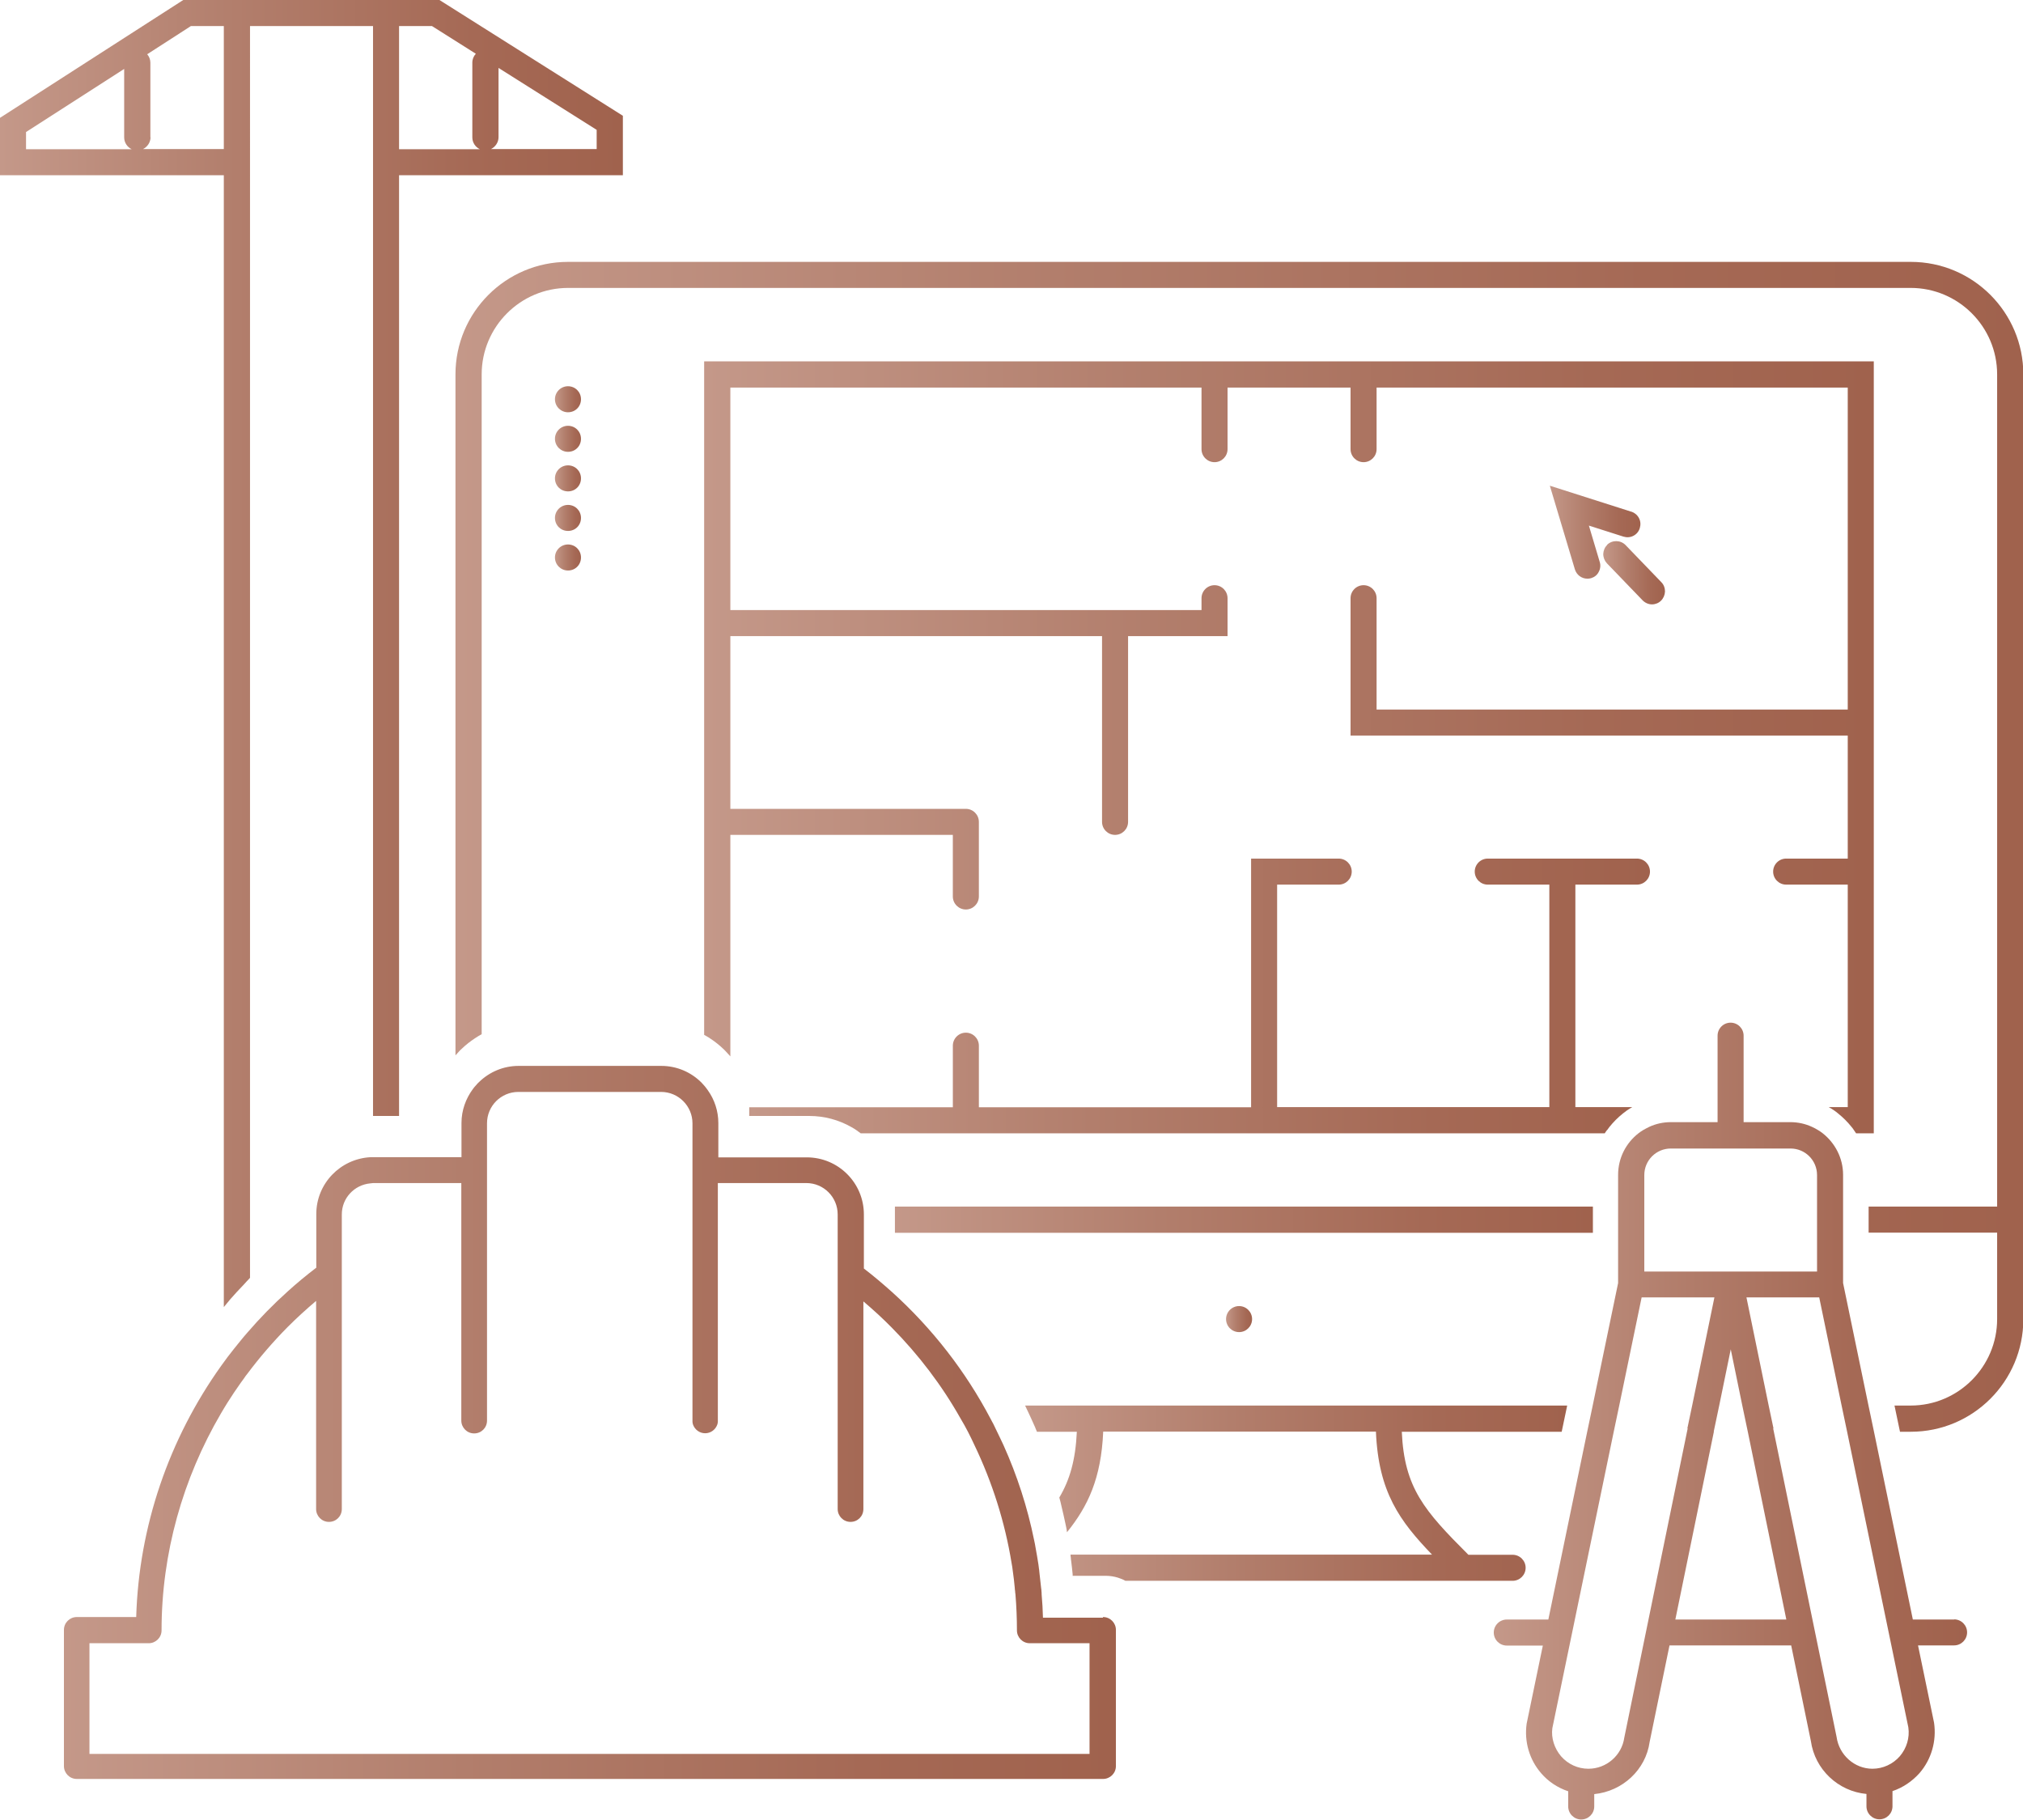 <?xml version="1.0" encoding="UTF-8"?>
<svg id="Layer_1" data-name="Layer 1" xmlns="http://www.w3.org/2000/svg" xmlns:xlink="http://www.w3.org/1999/xlink" viewBox="0 0 121.21 109.02">
  <defs>
    <style>
      .cls-1 {
        fill: url(#New_Gradient_Swatch_1-4);
      }

      .cls-2 {
        fill: url(#New_Gradient_Swatch_1-3);
      }

      .cls-3 {
        fill: url(#New_Gradient_Swatch_1-8);
      }

      .cls-4 {
        fill: url(#New_Gradient_Swatch_1-13);
      }

      .cls-5 {
        fill: url(#New_Gradient_Swatch_1-10);
      }

      .cls-6 {
        fill: url(#New_Gradient_Swatch_1-16);
      }

      .cls-7 {
        fill: url(#New_Gradient_Swatch_1-11);
      }

      .cls-8 {
        fill: url(#New_Gradient_Swatch_1-7);
      }

      .cls-9 {
        fill: url(#New_Gradient_Swatch_1-12);
      }

      .cls-10 {
        fill: url(#New_Gradient_Swatch_1-6);
      }

      .cls-11 {
        fill: url(#New_Gradient_Swatch_1-2);
      }

      .cls-12 {
        fill: url(#New_Gradient_Swatch_1-9);
      }

      .cls-13 {
        fill: url(#New_Gradient_Swatch_1-5);
      }

      .cls-14 {
        fill: url(#New_Gradient_Swatch_1-15);
      }

      .cls-15 {
        fill: url(#New_Gradient_Swatch_1-14);
      }

      .cls-16 {
        fill: url(#New_Gradient_Swatch_1);
      }
    </style>
    <linearGradient id="New_Gradient_Swatch_1" data-name="New Gradient Swatch 1" x1="27.29" y1="50.73" x2="121.21" y2="50.73" gradientUnits="userSpaceOnUse">
      <stop offset="0" stop-color="#c49889"/>
      <stop offset=".38" stop-color="#b27e6c"/>
      <stop offset=".76" stop-color="#a56955"/>
      <stop offset="1" stop-color="#a0624d"/>
    </linearGradient>
    <linearGradient id="New_Gradient_Swatch_1-2" data-name="New Gradient Swatch 1" x1="61.41" y1="89.46" x2="93.89" y2="89.46" xlink:href="#New_Gradient_Swatch_1"/>
    <linearGradient id="New_Gradient_Swatch_1-3" data-name="New Gradient Swatch 1" x1="53.62" y1="73.07" x2="95.44" y2="73.07" xlink:href="#New_Gradient_Swatch_1"/>
    <linearGradient id="New_Gradient_Swatch_1-4" data-name="New Gradient Swatch 1" x1="73.46" y1="79.03" x2="75.02" y2="79.03" xlink:href="#New_Gradient_Swatch_1"/>
    <linearGradient id="New_Gradient_Swatch_1-5" data-name="New Gradient Swatch 1" x1="42.19" y1="44.77" x2="112.27" y2="44.77" xlink:href="#New_Gradient_Swatch_1"/>
    <linearGradient id="New_Gradient_Swatch_1-6" data-name="New Gradient Swatch 1" x1="44.89" y1="59.67" x2="98.87" y2="59.67" xlink:href="#New_Gradient_Swatch_1"/>
    <linearGradient id="New_Gradient_Swatch_1-7" data-name="New Gradient Swatch 1" x1="92.86" y1="31.88" x2="98.3" y2="31.88" xlink:href="#New_Gradient_Swatch_1"/>
    <linearGradient id="New_Gradient_Swatch_1-8" data-name="New Gradient Swatch 1" x1="96.07" y1="34.31" x2="99.78" y2="34.31" xlink:href="#New_Gradient_Swatch_1"/>
    <linearGradient id="New_Gradient_Swatch_1-9" data-name="New Gradient Swatch 1" x1="33.26" y1="26.29" x2="34.81" y2="26.29" xlink:href="#New_Gradient_Swatch_1"/>
    <linearGradient id="New_Gradient_Swatch_1-10" data-name="New Gradient Swatch 1" x1="33.26" y1="28.66" x2="34.81" y2="28.66" xlink:href="#New_Gradient_Swatch_1"/>
    <linearGradient id="New_Gradient_Swatch_1-11" data-name="New Gradient Swatch 1" x1="33.26" y1="31.03" x2="34.81" y2="31.03" xlink:href="#New_Gradient_Swatch_1"/>
    <linearGradient id="New_Gradient_Swatch_1-12" data-name="New Gradient Swatch 1" x1="33.26" y1="23.92" x2="34.81" y2="23.92" xlink:href="#New_Gradient_Swatch_1"/>
    <linearGradient id="New_Gradient_Swatch_1-13" data-name="New Gradient Swatch 1" x1="33.26" y1="33.4" x2="34.81" y2="33.4" xlink:href="#New_Gradient_Swatch_1"/>
    <linearGradient id="New_Gradient_Swatch_1-14" data-name="New Gradient Swatch 1" x1="89.5" y1="85.15" x2="117.88" y2="85.15" xlink:href="#New_Gradient_Swatch_1"/>
    <linearGradient id="New_Gradient_Swatch_1-15" data-name="New Gradient Swatch 1" x1="0" y1="39.16" x2="37.31" y2="39.16" xlink:href="#New_Gradient_Swatch_1"/>
    <linearGradient id="New_Gradient_Swatch_1-16" data-name="New Gradient Swatch 1" x1="3.83" y1="85.26" x2="66.85" y2="85.26" xlink:href="#New_Gradient_Swatch_1"/>
  </defs>
  <g>
    <path class="cls-16" d="M114.47,15.69H34.03c-3.72,0-6.74,3.02-6.74,6.74v40.8c.06-.07.13-.14.19-.21.06-.07.12-.13.19-.19.25-.24.52-.45.81-.64.06-.04.13-.08.19-.12.06-.04.13-.07.19-.11V22.43c0-2.85,2.32-5.18,5.18-5.18h80.44c2.85,0,5.18,2.32,5.18,5.18v49.86h-7.7v1.56h7.7v5.18c0,2.85-2.32,5.18-5.18,5.18h-.97l.04.19.04.19.17.81.04.19.04.19h.65c3.72,0,6.74-3.02,6.74-6.74V22.43c0-3.72-3.02-6.74-6.74-6.74Z"/>
    <path class="cls-11" d="M91.41,93.93c0-.43-.35-.78-.78-.78h-2.65c-2.64-2.64-3.84-4-3.99-7.37h9.58l.04-.19.04-.19.17-.81.04-.19.04-.19h-32.48c.03.06.06.13.09.19.03.06.06.13.09.19.13.27.25.54.37.81.03.06.06.13.08.19.03.06.05.13.08.19h2.39c-.08,1.68-.41,2.86-1.05,3.94.02.09.05.17.07.26.02.09.04.18.06.26.08.35.17.71.24,1.06.02.08.03.16.05.24.02.09.03.17.04.26,1.25-1.55,2.05-3.22,2.17-6.03h16.34c.15,3.63,1.43,5.36,3.36,7.37h-21.66c0,.06.01.13.02.19,0,.06.01.13.02.19.03.27.07.54.09.81,0,.03,0,.05,0,.08h1.98c.25,0,.5.04.73.11.16.05.31.11.45.19h23.2c.43,0,.78-.35.78-.78Z"/>
    <polygon class="cls-2" points="95.44 73.67 95.44 73.48 95.44 72.67 95.44 72.48 95.44 72.29 53.62 72.29 53.62 72.48 53.62 72.67 53.62 73.48 53.62 73.67 53.62 73.86 95.44 73.86 95.44 73.67"/>
    <path class="cls-1" d="M73.46,79.03c0,.43.35.78.78.78s.78-.35.78-.78-.35-.78-.78-.78-.78.35-.78.78Z"/>
    <path class="cls-13" d="M57.09,53.71c0,.43.35.78.78.78s.78-.35.78-.78v-4.47c0-.43-.35-.78-.78-.78h-14.11v-10.35h22.27v11.13c0,.43.35.78.78.78s.78-.35.78-.78v-11.13h5.96v-2.27c0-.43-.35-.78-.78-.78s-.78.35-.78.78v.71h-28.23v-13.33h28.23v3.69c0,.43.35.78.78.78s.78-.35.78-.78v-3.69h7.37v3.69c0,.43.35.78.78.78s.78-.35.78-.78v-3.69h28.23v19.29h-28.23v-6.67c0-.43-.35-.78-.78-.78s-.78.35-.78.78v8.23h29.79v7.37h-3.69c-.43,0-.78.35-.78.78s.35.78.78.78h3.69v13.33h-1.14c.11.06.21.12.31.19.09.06.17.12.25.19.3.24.57.51.81.81.05.06.1.12.14.19.04.06.09.13.13.19h1.06V21.65H42.19v40.35c.06.03.13.07.19.11.06.04.13.07.19.12.29.19.56.41.81.65.07.07.13.14.19.2.06.07.13.14.19.21v-13.27h13.33v3.69Z"/>
    <path class="cls-10" d="M96.29,67.71c.05-.06.09-.13.14-.19.24-.3.51-.57.81-.81.08-.06.17-.13.25-.19.1-.07.21-.13.31-.19h-3.41v-13.33h3.69c.43,0,.78-.35.78-.78s-.35-.78-.78-.78h-8.94c-.43,0-.78.35-.78.78s.35.78.78.78h3.69v13.33h-16.31v-13.33h3.69c.43,0,.78-.35.78-.78s-.35-.78-.78-.78h-5.25v14.9h-16.31v-3.69c0-.43-.35-.78-.78-.78s-.78.35-.78.78v3.69h-12.2c0,.06,0,.12,0,.18h0v.34h3.6c.91,0,1.77.24,2.51.66.11.06.21.12.31.19.09.06.17.12.26.19h44.58c.04-.06.08-.13.13-.19Z"/>
    <path class="cls-8" d="M97.75,30.66l-4.89-1.56,1.5,5.01c.1.33.4.56.75.56.08,0,.15-.01.22-.03.2-.06.37-.19.46-.38.1-.18.12-.4.06-.59l-.65-2.18,2.07.66c.2.06.41.05.6-.05.19-.1.32-.26.38-.46.06-.2.05-.41-.05-.6-.1-.19-.26-.32-.46-.39Z"/>
    <path class="cls-3" d="M96.3,32.64c-.15.15-.23.34-.24.55,0,.21.08.41.22.56l2.14,2.22c.15.15.35.24.56.24.2,0,.4-.08.54-.22.15-.15.23-.34.24-.55,0-.21-.07-.41-.22-.56l-2.14-2.22c-.3-.31-.8-.32-1.11-.02Z"/>
    <path class="cls-12" d="M34.03,27.07c.44,0,.78-.34.78-.78s-.35-.78-.78-.78-.78.35-.78.78.35.78.78.78Z"/>
    <path class="cls-5" d="M34.03,29.44c.44,0,.78-.34.78-.78s-.35-.78-.78-.78-.78.35-.78.78.34.78.78.78Z"/>
    <path class="cls-7" d="M34.03,31.81c.44,0,.78-.34.78-.78s-.35-.78-.78-.78-.78.35-.78.78.34.78.78.78Z"/>
    <path class="cls-9" d="M34.03,24.7c.44,0,.78-.34.78-.78s-.35-.78-.78-.78-.78.35-.78.78.35.78.78.78Z"/>
    <path class="cls-4" d="M34.03,34.18c.44,0,.78-.34.78-.78s-.35-.78-.78-.78-.78.35-.78.78.35.78.78.78Z"/>
    <path class="cls-15" d="M117.1,97.03h-2.49l-2.33-11.26-.04-.19-.04-.19-.17-.81-.04-.19-.04-.19-1.52-7.33v-6.48c0-1.02-.49-1.92-1.23-2.5-.09-.07-.18-.13-.28-.19-.11-.07-.23-.13-.36-.19-.39-.18-.83-.28-1.29-.28h-2.8v-5.18c0-.43-.35-.78-.78-.78s-.78.35-.78.78v5.18h-2.8c-.46,0-.9.1-1.29.28-.12.06-.24.12-.36.19-.1.06-.19.12-.28.19-.75.58-1.23,1.48-1.23,2.5v6.48l-1.52,7.33-.04.19-.04.19-.17.81-.04.19-.04.19-2.33,11.26h-2.49c-.43,0-.78.35-.78.78s.35.78.78.78h2.16l-.97,4.68c-.15,1.07.16,2.15.87,2.97.43.5.99.87,1.62,1.08v.91c0,.43.35.78.78.78s.78-.35.78-.78v-.74c1.7-.17,3.09-1.46,3.32-3.13l1.19-5.78h7.29l1.18,5.73c.24,1.7,1.63,3.01,3.33,3.17v.74c0,.43.35.78.78.78s.78-.35.78-.78v-.91c.63-.21,1.18-.59,1.62-1.08.71-.82,1.03-1.92.87-3.02l-.96-4.63h2.16c.43,0,.78-.35.78-.78s-.35-.78-.78-.78ZM98.52,73.86v-3.46c0-.88.71-1.59,1.59-1.59h7.17c.88,0,1.59.71,1.59,1.59v5.78h-10.35v-2.32ZM106.26,85.58l-.04-.19-.17-.81-.04-.19-.04-.19-1.33-6.47h4.36l1.34,6.47.04.19.04.19.17.81.04.19.04.19,3.67,17.72c.09.62-.1,1.25-.51,1.73-.41.47-1.01.75-1.64.75-1.07,0-2-.82-2.15-1.91l-3.76-18.29-.04-.19ZM101.12,85.58l-.04.19-3.76,18.34c-.15,1.06-1.07,1.86-2.15,1.86-.63,0-1.22-.27-1.64-.75-.4-.47-.6-1.1-.52-1.68l3.68-17.77.04-.19.04-.19.17-.81.04-.19.04-.19,1.34-6.47h4.36l-1.33,6.47-.04.19-.04.19-.17.81-.04.19ZM102.68,85.77l.04-.19.04-.19.17-.81.04-.19.04-.19.69-3.36.69,3.36.04.19.04.19.17.81.04.19.04.19,2.31,11.26h-6.65l2.31-11.26Z"/>
    <path class="cls-14" d="M37.31,6.93L26.33,0h-15.35L0,7.06v3.44h13.41v67.81c.06-.08.13-.15.19-.23.06-.08.12-.15.19-.23.26-.3.53-.59.81-.88.06-.07.12-.14.19-.21.06-.07.13-.13.19-.2V1.56h7.37v65.3c.06,0,.12,0,.18,0h1.38V10.5h13.41v-3.57ZM1.56,7.91l5.88-3.78v4.1c0,.31.18.58.45.71H1.56v-1.02ZM9.01,8.23V3.76c0-.19-.07-.37-.19-.51l2.62-1.69h1.97v7.37h-4.84c.26-.13.45-.4.45-.71ZM35.75,7.79v1.14h-6.33c.26-.13.45-.4.45-.71v-4.15l5.88,3.71ZM28.3,3.76v4.47c0,.31.18.58.45.71h-4.84V1.56h1.97l2.63,1.66c-.13.14-.21.33-.21.53Z"/>
  </g>
  <path class="cls-6" d="M66.08,96.92h-3.59c-.01-.47-.04-.94-.08-1.4,0-.06,0-.13-.01-.19,0-.06-.01-.13-.02-.19-.03-.27-.06-.54-.09-.81,0-.06-.02-.13-.02-.19,0-.05-.01-.1-.02-.16-.01-.08-.02-.16-.03-.24-.05-.33-.11-.67-.17-1-.01-.08-.03-.15-.04-.23-.02-.08-.03-.16-.05-.24-.4-1.97-1.02-3.88-1.84-5.7-.03-.06-.06-.13-.09-.19-.03-.06-.06-.13-.09-.19-.13-.27-.26-.54-.39-.81-.03-.06-.06-.13-.1-.19-.03-.06-.07-.13-.1-.19-1.49-2.83-3.48-5.4-5.89-7.58-.55-.49-1.11-.97-1.7-1.42v-3.24c0-1.89-1.53-3.42-3.42-3.42h-5.3v-2.05c0-.73-.23-1.41-.63-1.97-.06-.08-.12-.17-.19-.25-.06-.07-.12-.14-.19-.21-.62-.62-1.47-1-2.41-1h-8.55c-.92,0-1.75.37-2.36.96-.07.06-.13.13-.19.2-.07.07-.13.15-.19.23-.42.57-.68,1.27-.68,2.03v2.05h-5.28c-.06,0-.12,0-.18,0-1.8.1-3.24,1.58-3.24,3.41v3.21c-.59.45-1.16.92-1.7,1.41-.87.78-1.68,1.61-2.43,2.48-.06.07-.13.15-.19.22-.06.08-.13.15-.19.23-.28.34-.55.68-.81,1.02-.06.09-.13.17-.19.26-.06.09-.13.17-.19.26-3.12,4.37-4.93,9.61-5.09,15.05h-3.56c-.42,0-.77.34-.77.77v8.16c0,.42.34.77.77.77h61.49c.42,0,.77-.34.77-.77v-8.16c0-.42-.34-.77-.77-.77ZM65.31,105.08H5.36v-6.63h3.55c.42,0,.77-.34.77-.77,0-4.61,1.27-9.09,3.56-13,.06-.11.13-.21.19-.32.06-.1.13-.21.19-.31.26-.41.53-.82.81-1.21.06-.09.13-.17.19-.26.06-.09.12-.18.19-.26.74-.99,1.55-1.93,2.43-2.82.54-.54,1.11-1.06,1.7-1.56v12.47c0,.42.34.77.77.77s.77-.34.77-.77v-17.65c0-.98.75-1.77,1.7-1.86.06,0,.12-.02.18-.02h5.28v14.23c0,.42.34.77.77.77s.77-.34.77-.77v-17.81c0-1.04.84-1.88,1.88-1.88h8.55c1.04,0,1.88.85,1.88,1.88v17.81s0,.05,0,.07c0,.07.02.13.04.19.11.29.39.5.72.5s.61-.21.72-.5c.02-.06.04-.12.04-.19,0-.02,0-.05,0-.07v-14.23h5.3c1.04,0,1.88.84,1.88,1.88v17.65c0,.42.34.77.77.77s.77-.34.77-.77v-12.44c.59.5,1.16,1.02,1.7,1.57,1.62,1.64,3.01,3.47,4.13,5.46.04.06.07.13.11.19.04.06.07.13.11.19.15.27.29.54.42.81.03.06.06.13.09.19.03.06.06.13.09.19,1.07,2.23,1.83,4.62,2.23,7.08.01.08.03.15.04.23.01.08.02.16.03.23.05.34.09.68.12,1.02,0,.06.01.13.02.19,0,.06.01.13.02.19.06.72.09,1.45.09,2.17,0,.42.34.77.77.77h3.58v6.63Z"/>
</svg>